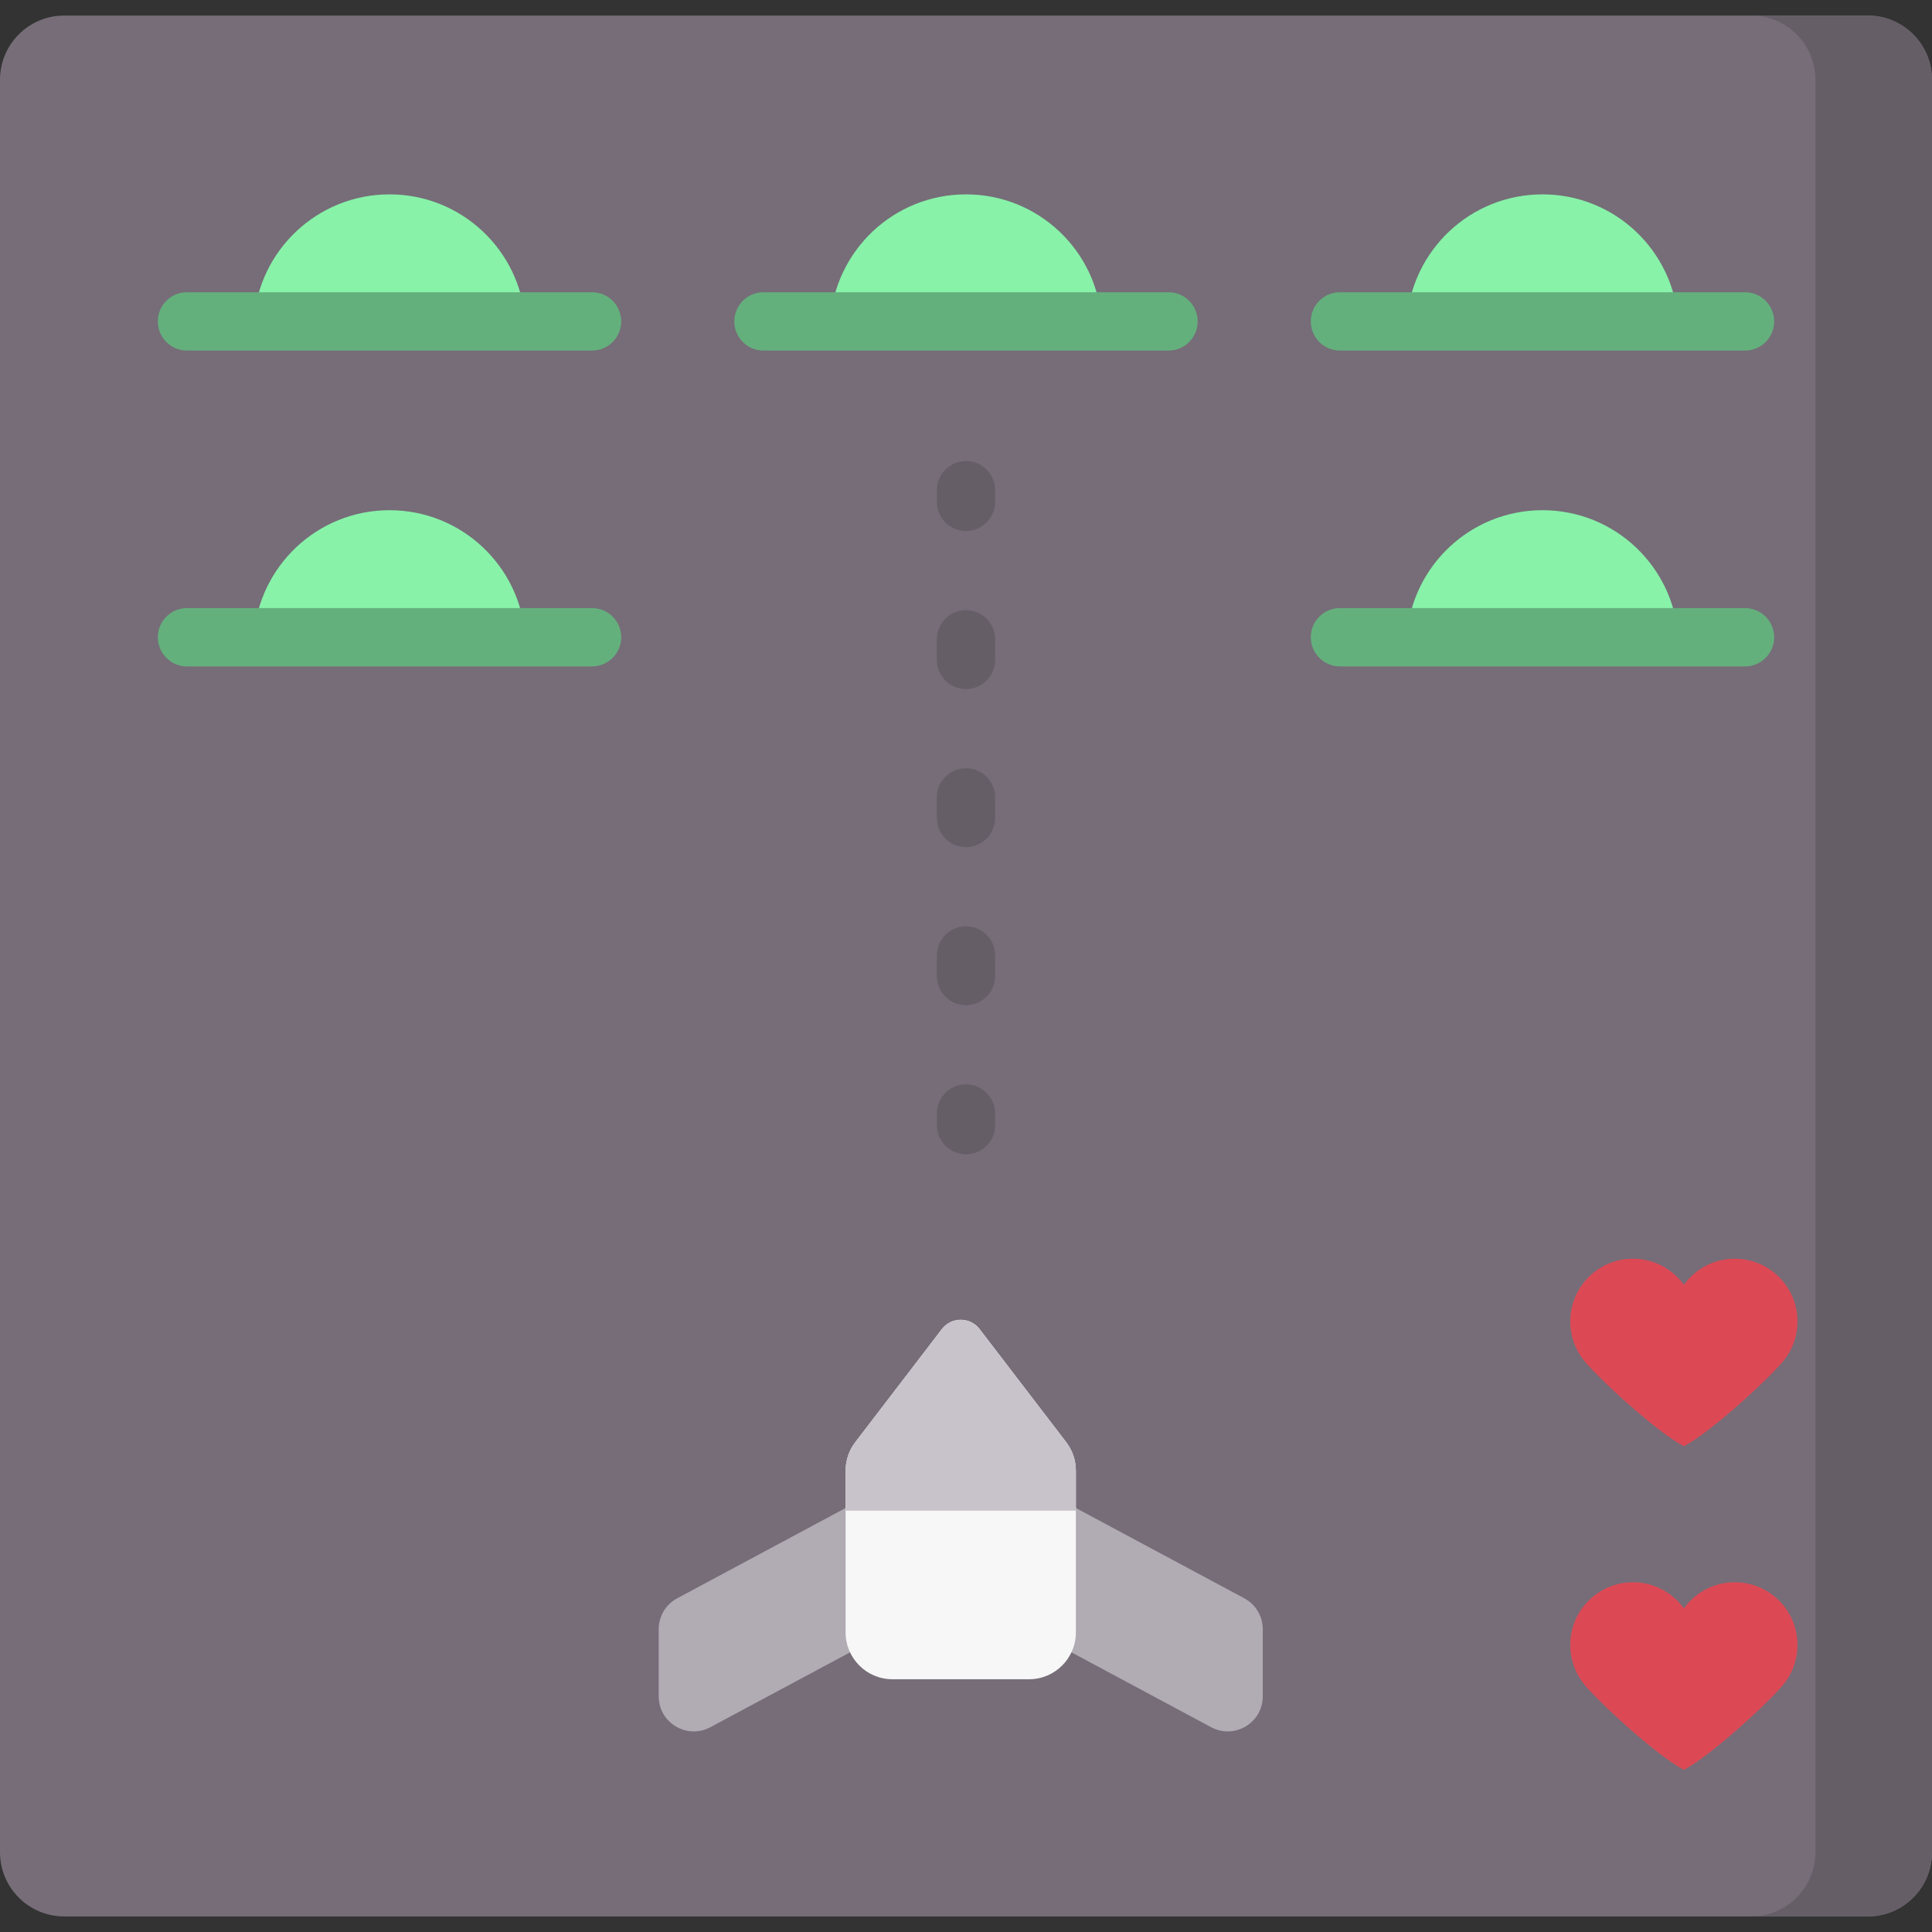 <svg id="Capa_1" enable-background="new 0 0 497 497" height="512" viewBox="0 0 497 497" width="512" xmlns="http://www.w3.org/2000/svg"><rect x="0" y="0" width="497" height="497" fill="#333333" stroke="none"/><g><g><g><path d="m480.484 493h-463.968c-9.121 0-16.516-7.395-16.516-16.516v-455.968c0-9.121 7.395-16.516 16.516-16.516h463.968c9.122 0 16.516 7.395 16.516 16.516v455.967c0 9.122-7.394 16.517-16.516 16.517z" fill="#766d78"/></g></g><g><g><path d="m480.484 4h-30c9.121 0 16.516 7.395 16.516 16.516v455.967c0 9.122-7.395 16.516-16.516 16.516h30c9.122 0 16.516-7.395 16.516-16.516v-455.967c0-9.121-7.395-16.516-16.516-16.516z" fill="#655e67"/></g></g><g><g><path d="m243.601 373.961-69.393 37.192c-2.929 1.57-4.758 4.624-4.758 7.948v17.273c0 6.815 7.27 11.167 13.277 7.948l60.874-32.626c2.215-1.187 4.877-1.187 7.092 0l60.874 32.626c6.007 3.219 13.277-1.132 13.277-7.948v-17.273c0-3.323-1.828-6.378-4.757-7.948l-69.393-37.192c-2.216-1.187-4.878-1.187-7.093 0z" fill="#b1abb4"/></g></g><g><g><path d="m242.285 341.91-22.276 29.092c-1.61 2.103-2.483 4.678-2.483 7.326v41.599c0 6.655 5.395 12.051 12.05 12.051h35.141c6.655 0 12.05-5.395 12.05-12.051v-41.599c0-2.648-.872-5.223-2.483-7.326l-22.276-29.092c-2.45-3.201-7.272-3.201-9.723 0z" fill="#f7f7f7"/></g></g><g><g><path d="m276.767 388.612v-10.283c0-2.648-.872-5.223-2.483-7.326l-22.276-29.092c-2.451-3.201-7.273-3.201-9.724 0l-22.276 29.092c-1.61 2.103-2.483 4.678-2.483 7.326v10.283z" fill="#c8c3ca"/></g></g><g><g><path d="m135.115 82.682c-1.194-18.248-16.363-32.682-34.913-32.682s-33.719 14.434-34.912 32.682z" fill="#88f2a9"/></g></g><g><g><path d="m135.115 163.93c-1.193-18.248-16.363-32.682-34.912-32.682s-33.72 14.434-34.913 32.682z" fill="#88f2a9"/></g></g><g><g><path d="m283.412 82.682c-1.193-18.248-16.363-32.682-34.912-32.682s-33.719 14.434-34.912 32.682z" fill="#88f2a9"/></g></g><g><g><path d="m431.71 82.682c-1.193-18.248-16.363-32.682-34.912-32.682s-33.719 14.434-34.912 32.682z" fill="#88f2a9"/></g></g><g><g><path d="m431.71 163.93c-1.193-18.248-16.363-32.682-34.912-32.682s-33.719 14.434-34.912 32.682z" fill="#88f2a9"/></g></g><g><g><path d="m446.269 407.033c-5.397 0-10.171 2.655-13.098 6.725-2.928-4.071-7.701-6.725-13.098-6.725-8.908 0-16.129 7.221-16.129 16.129 0 3.669 1.225 7.052 3.289 9.762 2.934 3.852 18.239 18.248 25.939 22.372 7.699-4.125 23.005-18.52 25.938-22.372 2.064-2.71 3.289-6.093 3.289-9.762-.001-8.908-7.222-16.129-16.13-16.129z" fill="#dc4955"/></g></g><g><g><path d="m446.269 323.796c-5.397 0-10.171 2.655-13.098 6.725-2.928-4.071-7.701-6.725-13.098-6.725-8.908 0-16.129 7.221-16.129 16.129 0 3.669 1.225 7.052 3.289 9.762 2.934 3.853 18.239 18.248 25.939 22.373 7.699-4.125 23.005-18.52 25.938-22.373 2.064-2.71 3.289-6.093 3.289-9.762-.001-8.907-7.222-16.129-16.13-16.129z" fill="#dc4955"/></g></g><g><g><g><path d="m248.5 296.947c-4.142 0-7.5-3.358-7.5-7.5v-3c0-4.142 3.358-7.5 7.5-7.5 4.143 0 7.5 3.358 7.5 7.5v3c0 4.142-3.357 7.5-7.5 7.5z" fill="#655e67"/></g></g><g><g><path d="m248.5 258.587c-4.142 0-7.5-3.358-7.5-7.5v-5.304c0-4.142 3.358-7.5 7.5-7.5 4.143 0 7.5 3.358 7.5 7.5v5.304c0 4.143-3.357 7.5-7.5 7.5zm0-40.664c-4.142 0-7.5-3.358-7.5-7.5v-5.304c0-4.142 3.358-7.5 7.5-7.5 4.143 0 7.5 3.358 7.5 7.5v5.304c0 4.142-3.357 7.5-7.5 7.5zm0-40.664c-4.142 0-7.5-3.358-7.5-7.5v-5.304c0-4.142 3.358-7.5 7.5-7.5 4.143 0 7.5 3.358 7.5 7.5v5.304c0 4.142-3.357 7.5-7.5 7.5z" fill="#655e67"/></g></g><g><g><path d="m248.5 136.596c-4.142 0-7.5-3.358-7.5-7.5v-3c0-4.142 3.358-7.5 7.5-7.5 4.143 0 7.5 3.358 7.5 7.5v3c0 4.142-3.357 7.5-7.5 7.5z" fill="#655e67"/></g></g></g><g><g><path d="m152.3 90.182h-104.196c-4.142 0-7.5-3.358-7.5-7.5s3.358-7.5 7.5-7.5h104.196c4.142 0 7.5 3.358 7.5 7.5s-3.358 7.5-7.5 7.5z" fill="#64b07d"/></g></g><g><g><path d="m152.3 171.43h-104.196c-4.142 0-7.5-3.358-7.5-7.5s3.358-7.5 7.5-7.5h104.196c4.142 0 7.5 3.358 7.5 7.5s-3.358 7.5-7.5 7.5z" fill="#64b07d"/></g></g><g><g><path d="m300.598 90.182h-104.196c-4.142 0-7.5-3.358-7.5-7.5s3.358-7.5 7.5-7.5h104.196c4.143 0 7.5 3.358 7.5 7.5s-3.357 7.5-7.5 7.5z" fill="#64b07d"/></g></g><g><g><path d="m448.896 90.182h-104.197c-4.143 0-7.5-3.358-7.5-7.5s3.357-7.5 7.5-7.5h104.196c4.143 0 7.5 3.358 7.5 7.5.001 4.142-3.357 7.5-7.499 7.5z" fill="#64b07d"/></g></g><g><g><path d="m448.896 171.43h-104.197c-4.143 0-7.5-3.358-7.5-7.5s3.357-7.5 7.5-7.5h104.196c4.143 0 7.5 3.358 7.5 7.5s-3.357 7.5-7.499 7.5z" fill="#64b07d"/></g></g></g></svg>